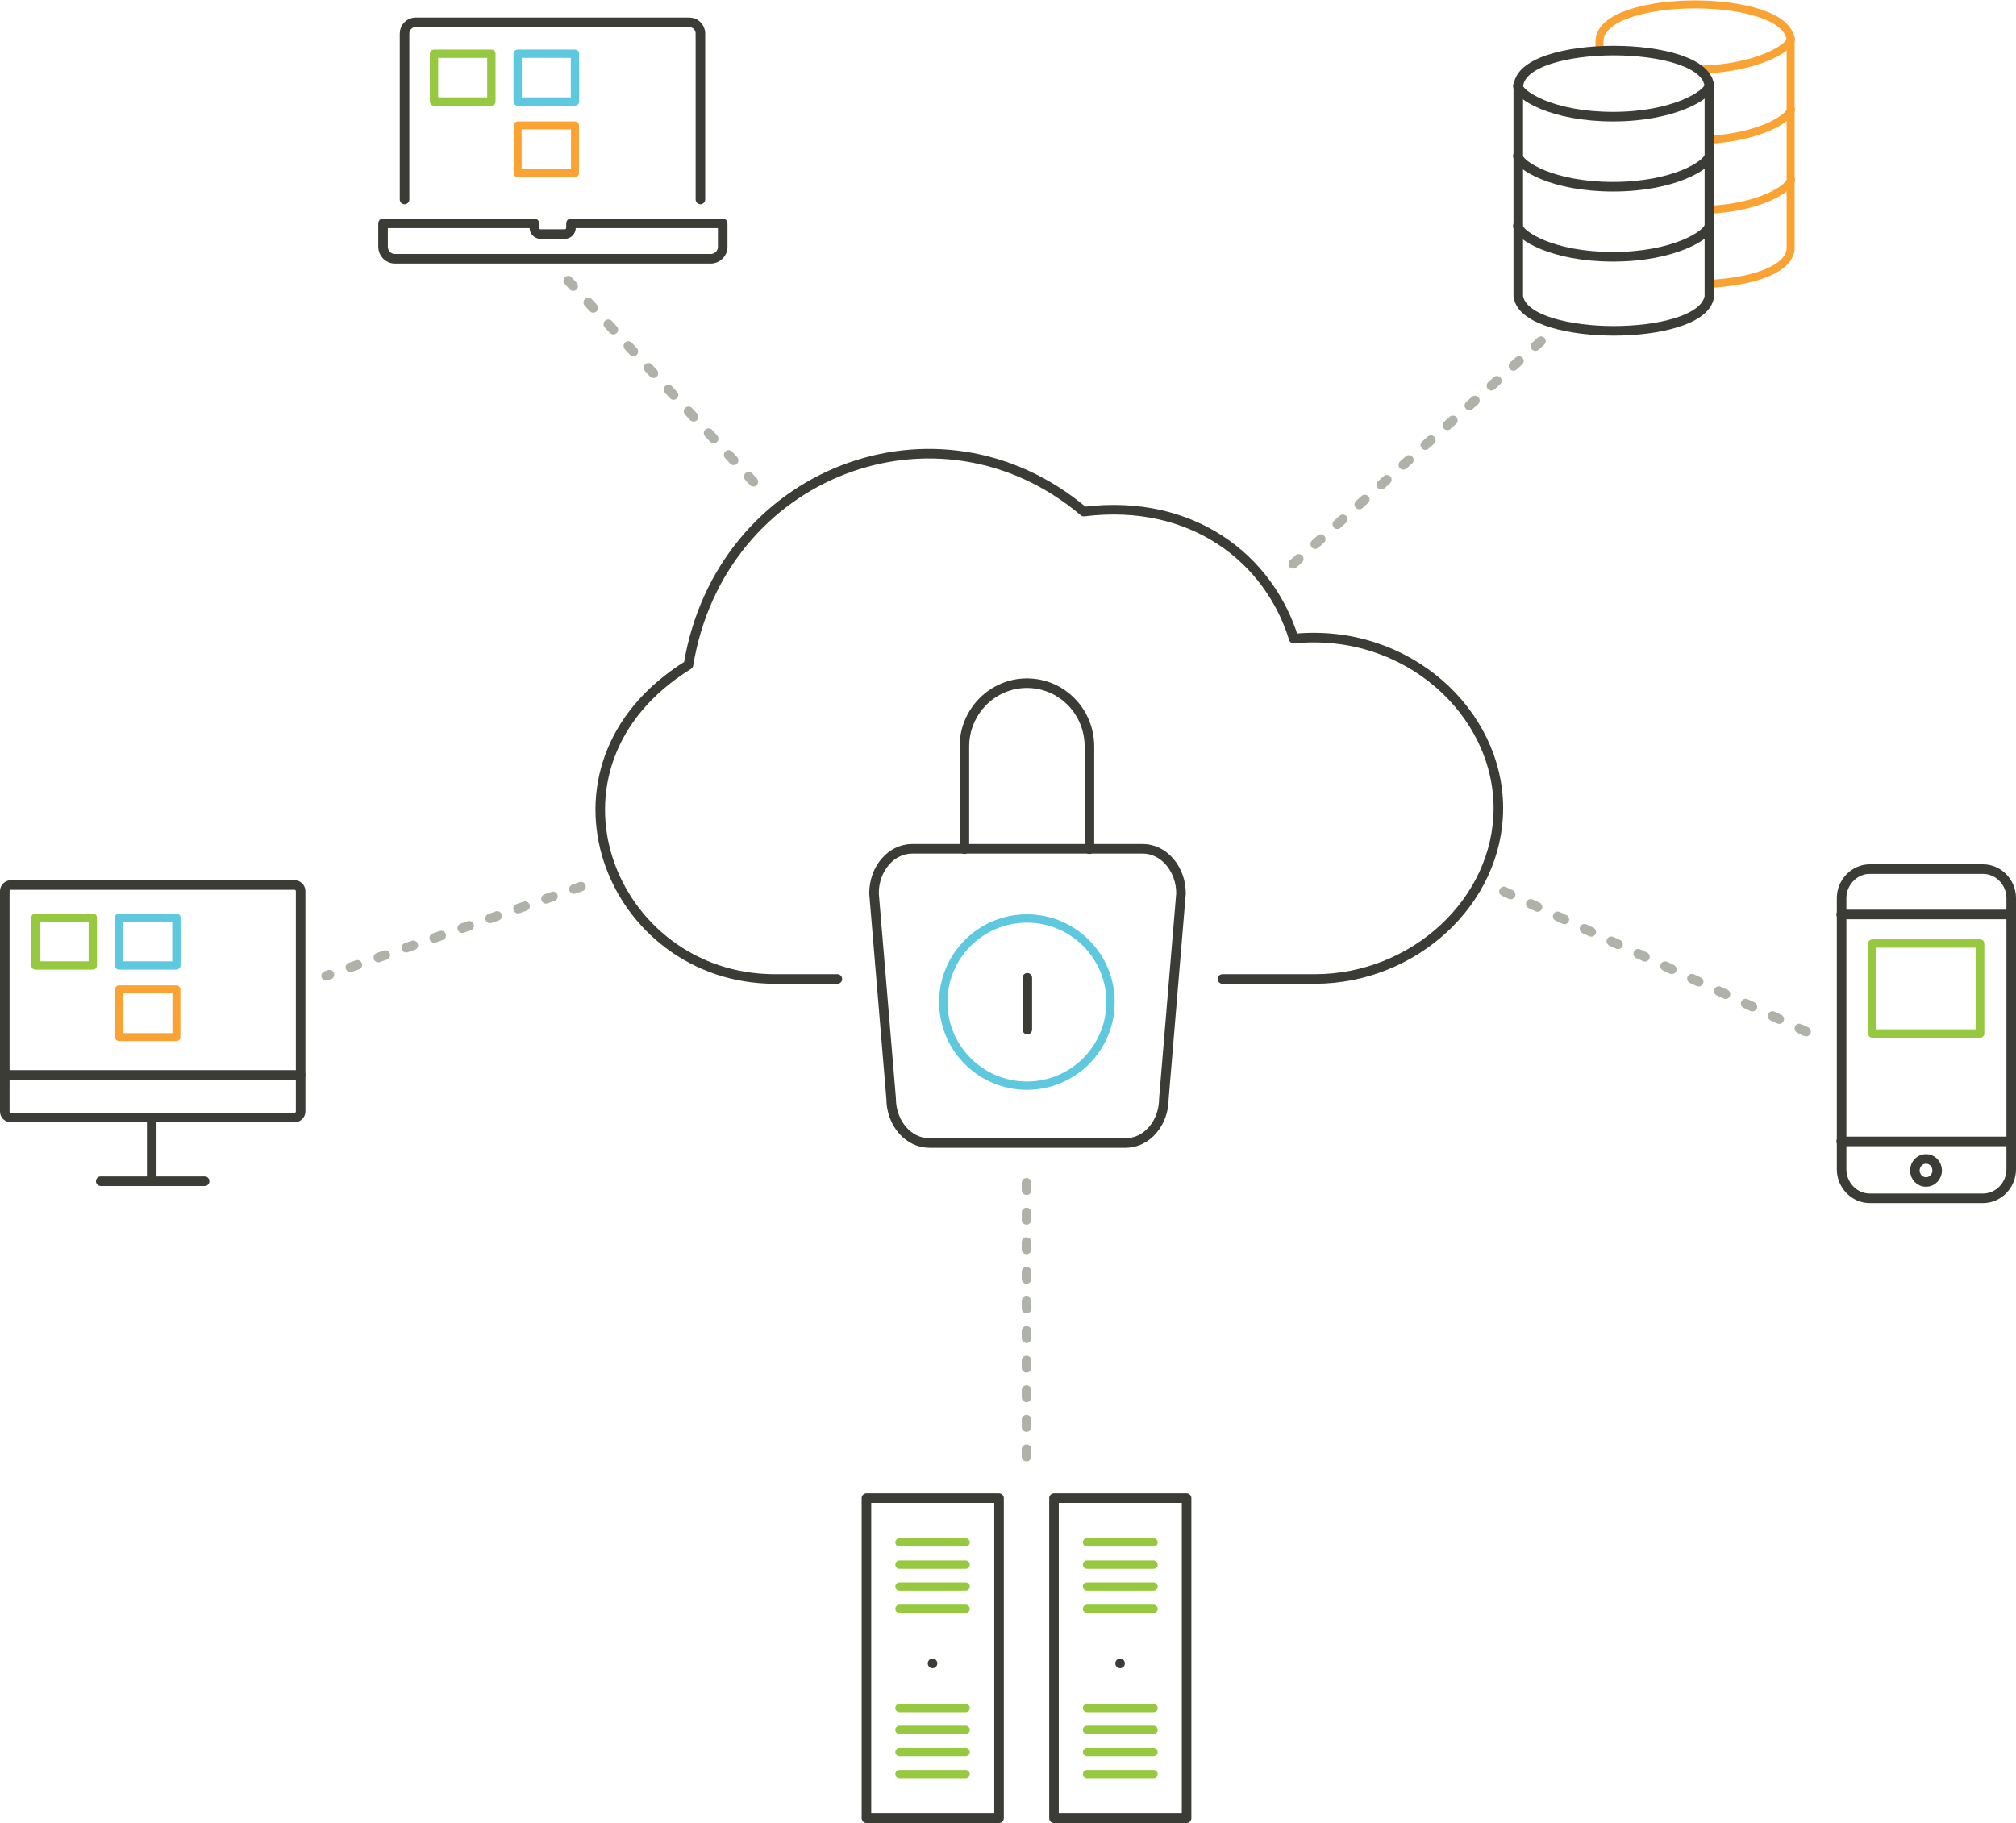 <?xml version="1.0" encoding="utf-8"?>
<!-- Generator: Adobe Illustrator 18.1.1, SVG Export Plug-In . SVG Version: 6.00 Build 0)  -->
<svg version="1.1" id="Layer_1" xmlns="http://www.w3.org/2000/svg" xmlns:xlink="http://www.w3.org/1999/xlink" x="0px" y="0px"
	 viewBox="0 0 506.3 457.9" enable-background="new 0 0 506.3 457.9" xml:space="preserve">
<path fill="none" stroke="#FAA333" stroke-width="2" stroke-linecap="round" stroke-linejoin="round" stroke-miterlimit="10" d="
	M429.3,71.3c9.8-0.5,19.1-3.1,20.3-8.1c0.1-0.2,0.1-0.5,0.1-0.8v-52c0,0,0,0,0,0c0,0,0,0,0,0c0-6.4-12.5-9.3-24-9.3s-24,2.9-24,9.3
	c0,0,0,0,0,0c0,0,0,0,0,0v2.3"/>
<path fill="#AFB2A8" d="M401.7,9.9c0,0,0-0.1,0-0.1"/>
<path fill="none" stroke="#FAA333" stroke-width="2" stroke-linecap="round" stroke-linejoin="round" stroke-miterlimit="10" d="
	M449.8,9.8c-0.3,2.3-8.8,7.4-23.1,7.7"/>
<path fill="none" stroke="#FAA333" stroke-width="2" stroke-linecap="round" stroke-linejoin="round" stroke-miterlimit="10" d="
	M449.8,27.5c-0.3,2.1-7.5,6.8-20.4,7.6"/>
<path fill="none" stroke="#FAA333" stroke-width="2" stroke-linecap="round" stroke-linejoin="round" stroke-miterlimit="10" d="
	M449.8,45.1c-0.3,2.2-7.5,6.9-20.5,7.6"/>
<path fill="none" stroke="#3A3C35" stroke-width="2.402" stroke-linecap="round" stroke-linejoin="round" stroke-miterlimit="10" d="
	M429.3,22c0-6.4-12.5-9.3-24-9.3c-11.6,0-24,2.9-24,9.3c0,0,0,0,0,0c0,0,0,0,0,0.1v52c0,0.3,0,0.5,0.1,0.8c1.4,5.6,13,8.2,23.9,8.2
	c10.9,0,22.5-2.6,23.9-8.2c0.1-0.2,0.1-0.5,0.1-0.8V22C429.3,22.1,429.3,22.1,429.3,22C429.3,22.1,429.3,22,429.3,22z"/>
<path fill="none" stroke="#3A3C35" stroke-width="2.402" stroke-linecap="round" stroke-linejoin="round" stroke-miterlimit="10" d="
	M429.3,21.5c-0.3,2.3-8.9,7.8-24.2,7.8c-15.3,0-23.6-5.4-23.9-7.7c0,0,0-0.1,0-0.1"/>
<path fill="none" stroke="#3A3C35" stroke-width="2.402" stroke-linecap="round" stroke-linejoin="round" stroke-miterlimit="10" d="
	M429.3,39.1c-0.3,2.3-8.9,7.8-24.2,7.8c-15.3,0-23.6-5.4-23.9-7.7c0,0,0-0.1,0-0.1"/>
<path fill="none" stroke="#3A3C35" stroke-width="2.402" stroke-linecap="round" stroke-linejoin="round" stroke-miterlimit="10" d="
	M429.3,56.7c-0.3,2.3-8.9,7.8-24.2,7.8c-15.3,0-23.6-5.4-23.9-7.7c0,0,0-0.1,0-0.1"/>
<g>
	<g>
		
			<path fill="none" stroke="#3A3C35" stroke-width="2.402" stroke-linecap="round" stroke-linejoin="round" stroke-miterlimit="10" d="
			M175.9,50.1V8.4c0-1.6-1.3-2.8-2.8-2.8h-68.7c-1.6,0-2.8,1.3-2.8,2.8v41.7"/>
		
			<path fill="none" stroke="#3A3C35" stroke-width="2.402" stroke-linecap="round" stroke-linejoin="round" stroke-miterlimit="10" d="
			M143.4,56.1v1.1c0,0.9-0.7,1.6-1.6,1.6h-6c-0.9,0-1.6-0.7-1.6-1.6v-1.1h-38V62c0,1.6,1.3,3,3,3h79.3c1.6,0,3-1.3,3-3v-5.9H143.4z"
			/>
	</g>
</g>
<g>
	
		<path fill="none" stroke="#3A3C35" stroke-width="2.402" stroke-linecap="round" stroke-linejoin="round" stroke-miterlimit="10" d="
		M498,218.3h-28.4c-3.9,0-7.1,3.3-7.1,7.3v68.1c0,4,3.2,7.3,7.1,7.3H498c3.9,0,7.1-3.3,7.1-7.3v-68.1
		C505.1,221.6,501.9,218.3,498,218.3z"/>
	
		<ellipse fill="none" stroke="#3A3C35" stroke-width="2.402" stroke-linecap="round" stroke-linejoin="round" stroke-miterlimit="10" cx="483.7" cy="294" rx="2.8" ry="2.9"/>
	
		<line fill="none" stroke="#3A3C35" stroke-width="2.402" stroke-linecap="round" stroke-linejoin="round" stroke-miterlimit="10" x1="462.4" y1="229.7" x2="505.1" y2="229.7"/>
	
		<line fill="none" stroke="#3A3C35" stroke-width="2.402" stroke-linecap="round" stroke-linejoin="round" stroke-miterlimit="10" x1="462.4" y1="286.7" x2="505.1" y2="286.7"/>
</g>
<rect x="217.6" y="376.3" fill="none" stroke="#3A3C35" stroke-width="2.402" stroke-linecap="round" stroke-linejoin="round" stroke-miterlimit="10" width="33.3" height="80.4"/>
<line fill="none" stroke="#96C840" stroke-width="2.094" stroke-linecap="round" stroke-linejoin="round" stroke-miterlimit="10" x1="225.9" y1="387.4" x2="242.5" y2="387.4"/>
<line fill="none" stroke="#96C840" stroke-width="2.094" stroke-linecap="round" stroke-linejoin="round" stroke-miterlimit="10" x1="225.9" y1="393" x2="242.5" y2="393"/>
<line fill="none" stroke="#96C840" stroke-width="2.094" stroke-linecap="round" stroke-linejoin="round" stroke-miterlimit="10" x1="225.9" y1="398.5" x2="242.5" y2="398.5"/>
<line fill="none" stroke="#96C840" stroke-width="2.094" stroke-linecap="round" stroke-linejoin="round" stroke-miterlimit="10" x1="225.9" y1="404.1" x2="242.5" y2="404.1"/>
<line fill="none" stroke="#96C840" stroke-width="2.094" stroke-linecap="round" stroke-linejoin="round" stroke-miterlimit="10" x1="225.9" y1="429" x2="242.5" y2="429"/>
<line fill="none" stroke="#3A3C35" stroke-width="2.402" stroke-linecap="round" stroke-linejoin="round" stroke-miterlimit="10" x1="234.2" y1="417.8" x2="234.2" y2="417.8"/>
<line fill="none" stroke="#96C840" stroke-width="2.094" stroke-linecap="round" stroke-linejoin="round" stroke-miterlimit="10" x1="225.9" y1="434.5" x2="242.5" y2="434.5"/>
<line fill="none" stroke="#96C840" stroke-width="2.094" stroke-linecap="round" stroke-linejoin="round" stroke-miterlimit="10" x1="225.9" y1="440.1" x2="242.5" y2="440.1"/>
<line fill="none" stroke="#96C840" stroke-width="2.094" stroke-linecap="round" stroke-linejoin="round" stroke-miterlimit="10" x1="225.9" y1="445.6" x2="242.5" y2="445.6"/>
<rect x="264.7" y="376.3" fill="none" stroke="#3A3C35" stroke-width="2.402" stroke-linecap="round" stroke-linejoin="round" stroke-miterlimit="10" width="33.3" height="80.4"/>
<line fill="none" stroke="#96C840" stroke-width="2.094" stroke-linecap="round" stroke-linejoin="round" stroke-miterlimit="10" x1="273" y1="387.4" x2="289.7" y2="387.4"/>
<line fill="none" stroke="#96C840" stroke-width="2.094" stroke-linecap="round" stroke-linejoin="round" stroke-miterlimit="10" x1="273" y1="393" x2="289.7" y2="393"/>
<line fill="none" stroke="#96C840" stroke-width="2.094" stroke-linecap="round" stroke-linejoin="round" stroke-miterlimit="10" x1="273" y1="398.5" x2="289.7" y2="398.5"/>
<line fill="none" stroke="#96C840" stroke-width="2.094" stroke-linecap="round" stroke-linejoin="round" stroke-miterlimit="10" x1="273" y1="404.1" x2="289.7" y2="404.1"/>
<line fill="none" stroke="#96C840" stroke-width="2.094" stroke-linecap="round" stroke-linejoin="round" stroke-miterlimit="10" x1="273" y1="429" x2="289.7" y2="429"/>
<line fill="none" stroke="#3A3C35" stroke-width="2.402" stroke-linecap="round" stroke-linejoin="round" stroke-miterlimit="10" x1="281.3" y1="417.8" x2="281.3" y2="417.8"/>
<line fill="none" stroke="#96C840" stroke-width="2.094" stroke-linecap="round" stroke-linejoin="round" stroke-miterlimit="10" x1="273" y1="434.5" x2="289.7" y2="434.5"/>
<line fill="none" stroke="#96C840" stroke-width="2.094" stroke-linecap="round" stroke-linejoin="round" stroke-miterlimit="10" x1="273" y1="440.1" x2="289.7" y2="440.1"/>
<line fill="none" stroke="#96C840" stroke-width="2.094" stroke-linecap="round" stroke-linejoin="round" stroke-miterlimit="10" x1="273" y1="445.6" x2="289.7" y2="445.6"/>
<g>
	
		<line fill="none" stroke="#3A3C35" stroke-width="2.402" stroke-linecap="round" stroke-linejoin="round" stroke-miterlimit="10" x1="51.4" y1="296.7" x2="25.3" y2="296.7"/>
	
		<line fill="none" stroke="#3A3C35" stroke-width="2.402" stroke-linecap="round" stroke-linejoin="round" stroke-miterlimit="10" x1="38.1" y1="296.7" x2="38.1" y2="280.7"/>
	
		<path fill="none" stroke="#3A3C35" stroke-width="2.402" stroke-linecap="round" stroke-linejoin="round" stroke-miterlimit="10" d="
		M2.7,280.7H74c0.8,0,1.5-0.7,1.5-1.5v-55.4c0-0.8-0.7-1.5-1.5-1.5H2.7c-0.8,0-1.5,0.7-1.5,1.5v55.4C1.2,280,1.9,280.7,2.7,280.7z"
		/>
	
		<line fill="none" stroke="#3A3C35" stroke-width="2.402" stroke-linecap="round" stroke-linejoin="round" stroke-miterlimit="10" x1="1.2" y1="270" x2="75.5" y2="270"/>
</g>
<path fill="none" stroke="#3A3C35" stroke-width="2.402" stroke-linecap="round" stroke-linejoin="round" stroke-miterlimit="10" d="
	M307,245.9h23.2c25,0,46.1-19.6,46.1-42.9c0-24-22.9-45.4-51.4-42.6c-6.1-19.9-25.3-35.3-52.7-31.9c-36.6-30.9-91.3-10-99.3,38.5
	c-41.2,25.5-19.7,78.9,21.7,78.9h15.7"/>
<g>
	
		<path fill="none" stroke="#3A3C35" stroke-width="2.402" stroke-linecap="round" stroke-linejoin="round" stroke-miterlimit="10" d="
		M229.1,213.2c-5.3,0-9.6,5-9.6,11.2l4.3,51.5c0,6.2,4.3,11.2,9.6,11.2h49.3c5.3,0,9.6-5,9.6-11.2l4.3-51.5c0-6.1-4.3-11.2-9.6-11.2
		H229.1z"/>
	
		<path fill="none" stroke="#3A3C35" stroke-width="2.402" stroke-linecap="round" stroke-linejoin="round" stroke-miterlimit="10" d="
		M242.2,213.3v-25.8c0-8.8,7.1-15.9,15.7-15.9c8.7,0,15.7,7.1,15.7,15.9v25.8"/>
	
		<line fill="none" stroke="#3A3C35" stroke-width="2.402" stroke-linecap="round" stroke-linejoin="round" stroke-miterlimit="10" x1="258" y1="245.6" x2="258" y2="258.6"/>
</g>
<line fill="none" stroke="#AFB2A8" stroke-width="2.402" stroke-linecap="round" stroke-linejoin="round" stroke-dasharray="1.859,5.577" x1="145.9" y1="222.7" x2="81.9" y2="245.1"/>
<line fill="none" stroke="#AFB2A8" stroke-width="2.402" stroke-linecap="round" stroke-linejoin="round" stroke-dasharray="1.859,5.577" x1="142.7" y1="70.5" x2="189.2" y2="121"/>
<line fill="none" stroke="#AFB2A8" stroke-width="2.402" stroke-linecap="round" stroke-linejoin="round" stroke-dasharray="1.859,5.577" x1="387" y1="85.7" x2="323.7" y2="142.6"/>
<line fill="none" stroke="#AFB2A8" stroke-width="2.402" stroke-linecap="round" stroke-linejoin="round" stroke-dasharray="1.859,5.577" x1="377.7" y1="223.9" x2="457" y2="260.7"/>
<line fill="none" stroke="#AFB2A8" stroke-width="2.402" stroke-linecap="round" stroke-linejoin="round" stroke-dasharray="1.859,5.577" x1="257.8" y1="297.1" x2="257.8" y2="370.8"/>
<rect x="109" y="13.5" fill="none" stroke="#96C840" stroke-width="2.094" stroke-linecap="round" stroke-linejoin="round" stroke-miterlimit="10" width="14.4" height="12"/>
<rect x="130" y="13.5" fill="none" stroke="#5EC8DF" stroke-width="2.094" stroke-linecap="round" stroke-linejoin="round" stroke-miterlimit="10" width="14.4" height="12"/>
<rect x="130" y="31.5" fill="none" stroke="#FAA333" stroke-width="2" stroke-linecap="round" stroke-linejoin="round" stroke-miterlimit="10" width="14.4" height="12"/>
<rect x="8.9" y="230.5" fill="none" stroke="#96C840" stroke-width="2.094" stroke-linecap="round" stroke-linejoin="round" stroke-miterlimit="10" width="14.4" height="12"/>
<rect x="470.2" y="237" fill="none" stroke="#96C840" stroke-width="2.094" stroke-linecap="round" stroke-linejoin="round" stroke-miterlimit="10" width="27.1" height="22.6"/>
<rect x="29.9" y="230.5" fill="none" stroke="#5EC8DF" stroke-width="2.094" stroke-linecap="round" stroke-linejoin="round" stroke-miterlimit="10" width="14.4" height="12"/>
<rect x="29.9" y="248.5" fill="none" stroke="#FAA333" stroke-width="2" stroke-linecap="round" stroke-linejoin="round" stroke-miterlimit="10" width="14.4" height="12"/>
<circle fill="none" stroke="#5EC8DF" stroke-width="2.094" stroke-linecap="round" stroke-linejoin="round" stroke-miterlimit="10" cx="257.9" cy="251.7" r="21"/>
</svg>
